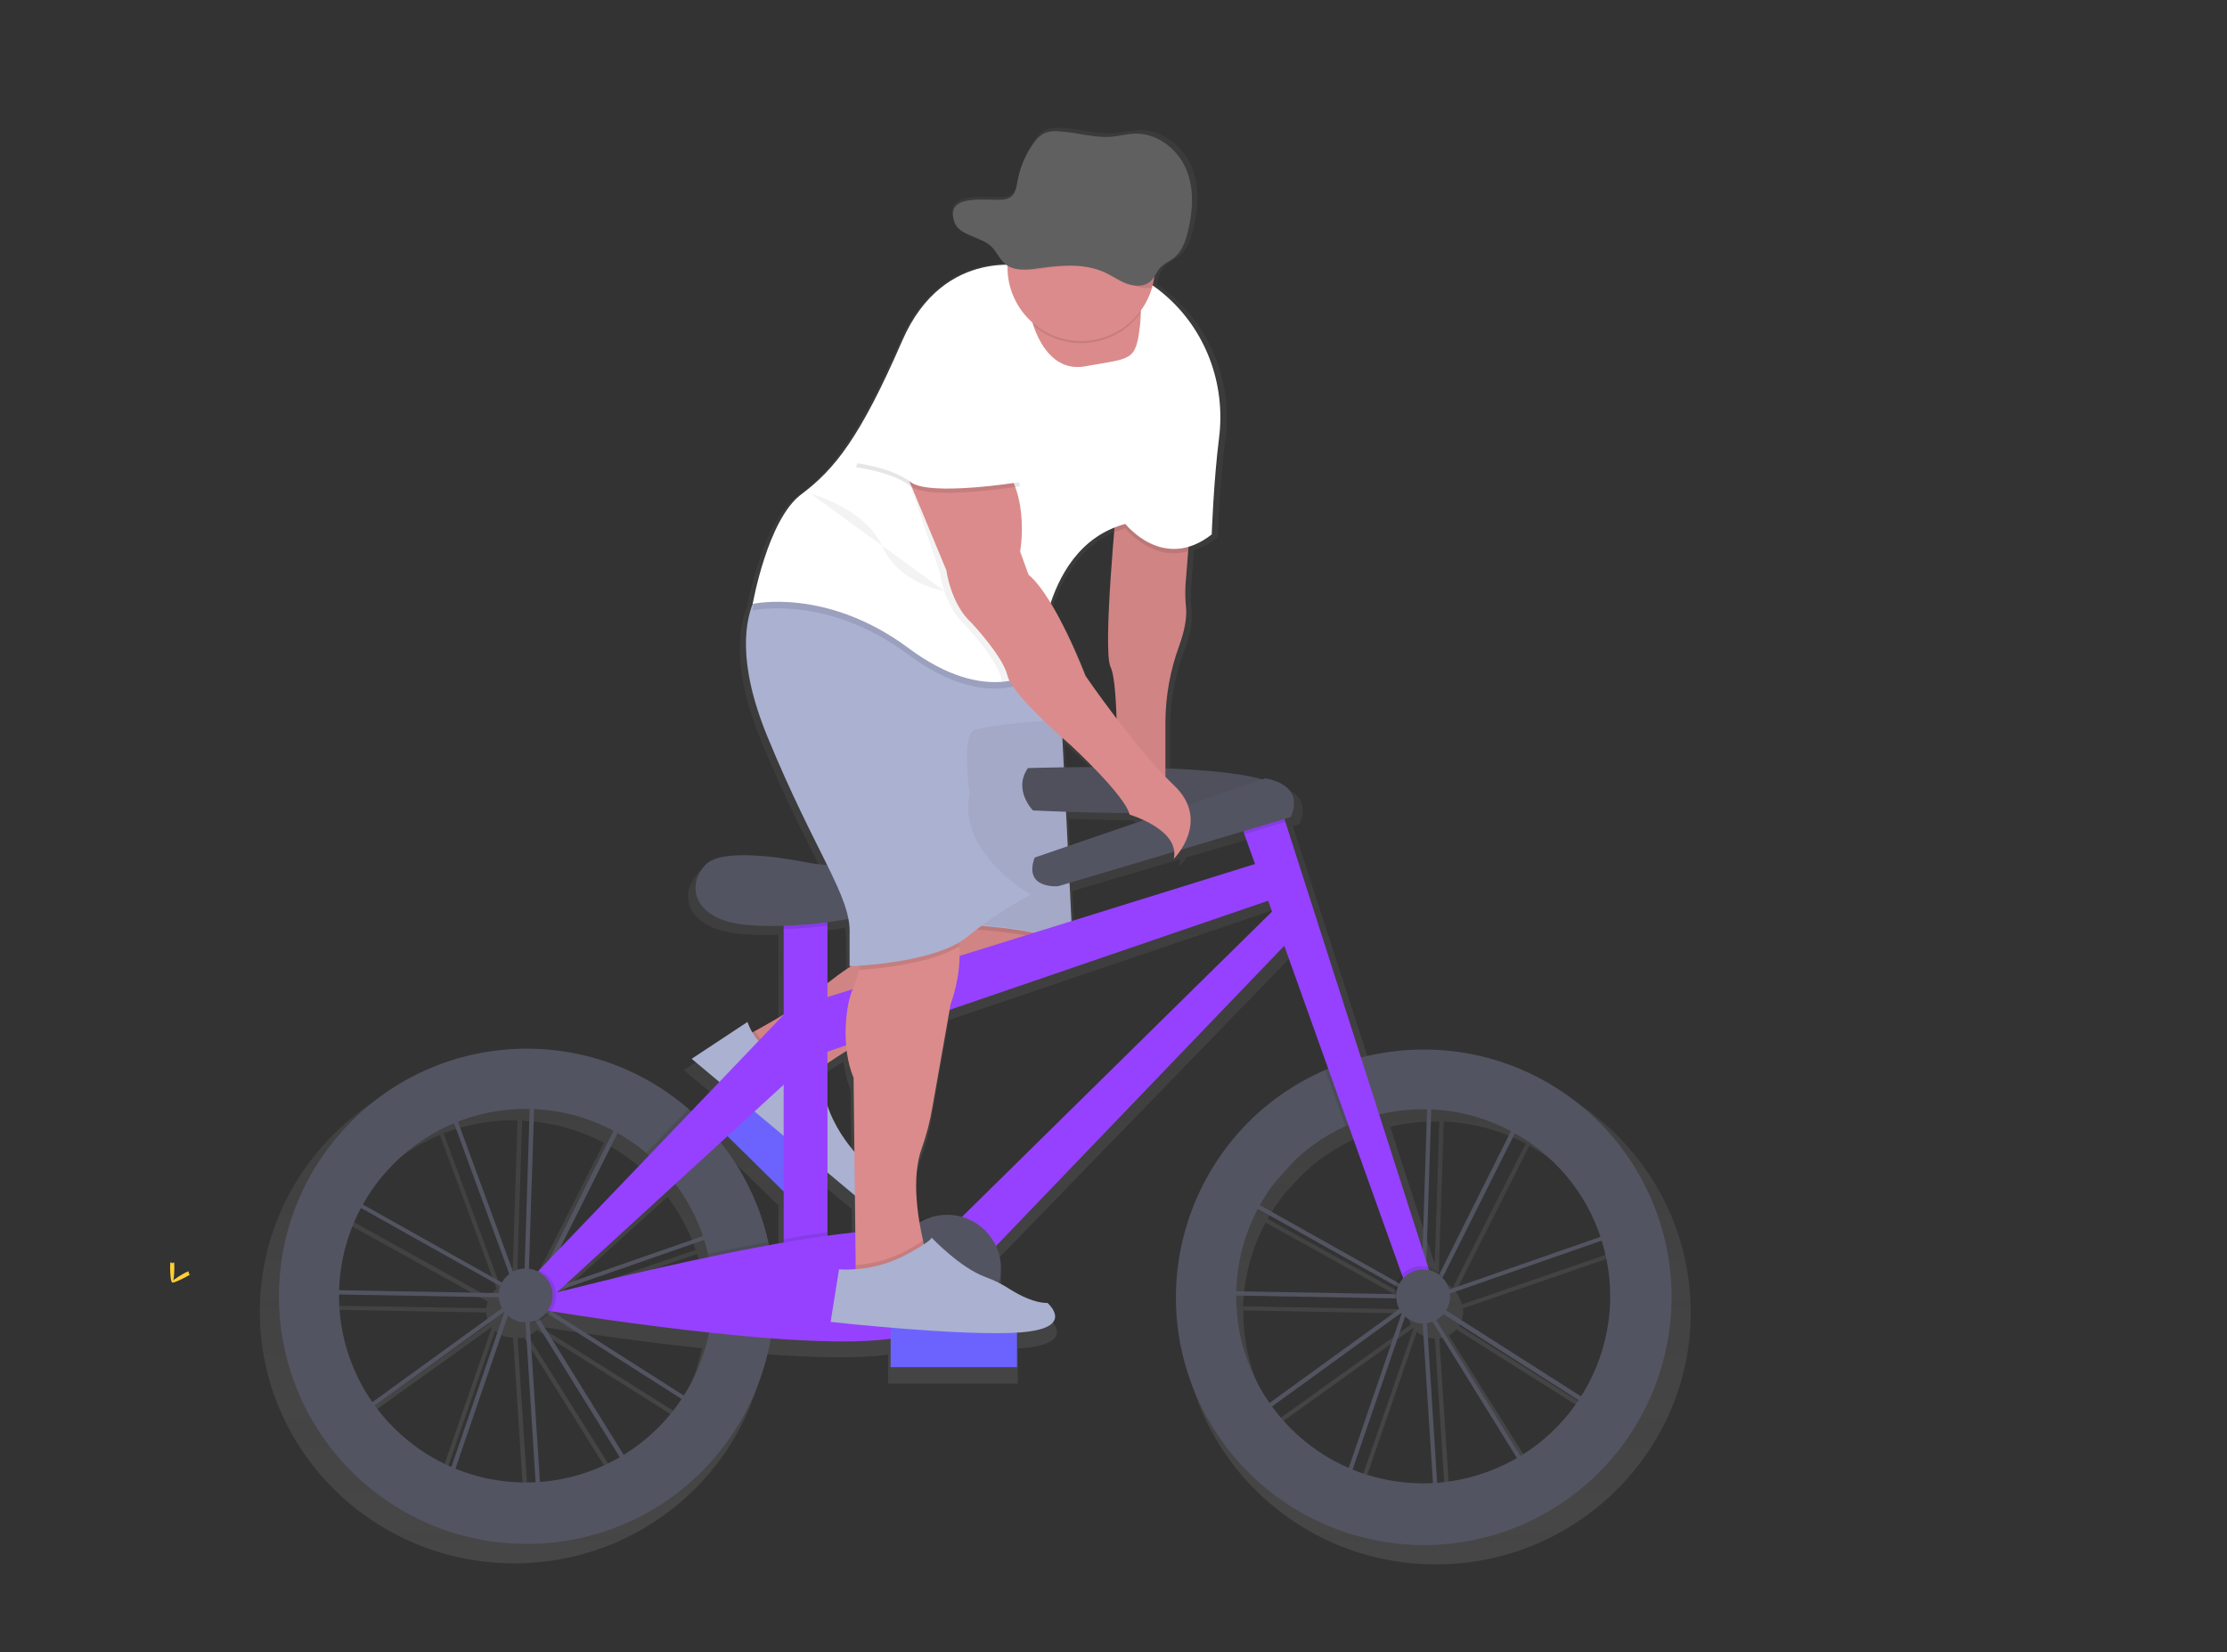 <?xml version="1.0" encoding="utf-8"?>
<!-- Generator: Adobe Illustrator 24.0.0, SVG Export Plug-In . SVG Version: 6.00 Build 0)  -->
<svg version="1.1" id="_x37_4ad5bb7-fdcd-4b2d-be88-4cebbebfa027"
	 xmlns="http://www.w3.org/2000/svg" xmlns:xlink="http://www.w3.org/1999/xlink" x="0px" y="0px" viewBox="0 0 1057.7 785"
	 style="enable-background:new 0 0 1057.7 785;" xml:space="preserve">
<rect x="0" y="0" width="1057.7" height="785" fill="#333333" stroke="none"/>
<style type="text/css">
	.st0{fill:#FFD037;}
	.st1{fill:url(#SVGID_1_);}
	.st2{fill:#535461;}
	.st3{fill:#6C63FF;}
	.st4{fill:#DB8B8B;}
	.st5{opacity:0.1;enable-background:new    ;}
	.st6{opacity:5.000000e-02;enable-background:new    ;}
	.st7{fill:#ABB1D1;}
	.st8{fill:none;stroke:#C1272D;stroke-miterlimit:10;}
	.st9{fill:#9641FF;}
	.st10{fill:#FFFFFF;}
	.st11{fill:#606060;}
</style>
<title>Ride a bicycle</title>
<path class="st0" d="M82.8,602.1c0,3.9-0.4,7-1,7s-1-3.1-1-7s0.5-2,1.1-2S82.8,598.3,82.8,602.1z"/>
<path class="st0" d="M88.2,606.7c-3.4,1.8-6.3,3-6.6,2.5s2.3-2.3,5.7-4.2s2.1-0.5,2.3,0S91.6,604.9,88.2,606.7z"/>
<linearGradient id="SVGID_1_" gradientUnits="userSpaceOnUse" x1="534.385" y1="-14.59" x2="534.385" y2="668.082" gradientTransform="matrix(1 0 0 -1 -71.15 728.49)">
	<stop  offset="0" style="stop-color:#808080;stop-opacity:0.25"/>
	<stop  offset="0.54" style="stop-color:#808080;stop-opacity:0.12"/>
	<stop  offset="1" style="stop-color:#808080;stop-opacity:0.1"/>
</linearGradient>
<path class="st1" d="M682.1,503.8c-10.4,0-20.7,1.3-30.7,3.9L614.5,394l-0.5-1.5l3.1-0.9c7.4-16.3-12.3-18.7-12.3-18.7l-1.7,0.6
	c-10.4-3-28.5-4.6-47.3-5.3v-22.7c0-12.5,2.3-24.8,6.7-36.5c0.5-1.4,1-2.8,1.4-4c0.1-0.3,0.2-0.5,0.2-0.8l0.1-0.5
	c0.1-0.3,0.2-0.7,0.3-1s0.1-0.5,0.2-0.7s0.1-0.5,0.2-0.7l0.1-0.3c0.1-0.3,0.2-0.7,0.2-1c0-0.1,0-0.3,0.1-0.4s0.1-0.6,0.2-0.8
	s0.1-0.4,0.1-0.6s0.1-0.4,0.1-0.6s0-0.3,0-0.4s0.1-0.5,0.1-0.7v-0.2c0-0.3,0.1-0.6,0.1-0.9s0-0.3,0-0.4s0-0.4,0-0.6s0-0.2,0-0.3
	s0-0.4,0-0.6s0-0.4,0-0.6s0-0.2,0-0.2s0-0.3,0-0.5s0-0.2,0-0.3s0-0.2,0-0.4s0-0.3,0-0.4s0-0.2,0-0.4s0-0.2,0-0.3
	c-0.4-3.9-0.4-7.8-0.2-11.6l1.4-17.5c4.1-1.3,8-3.3,11.3-6c0,0,0.9-26.1,3.6-46.8c3.5-26.1-6.6-52.3-26.8-69.2
	c-1.8-1.5-3.7-2.9-5.6-4.3c0.4-1.4,0.7-2.9,0.8-4.3c0.9-1.6,2-3.2,3.2-4.6c1.7-1.7,4-2.6,5.9-4c4.2-3.1,6-8.2,7.2-13.1
	c2.5-10,3.2-20.9-1-30.4s-14.3-17.3-25.3-16.8c-3.4,0.2-6.7,1-10,1.4c-8.8,0.9-17.5-2-26.3-2.5c-2.6-0.3-5.1,0-7.5,1
	c-1.8,1-3.3,2.3-4.5,4c-4,5.2-6.8,11.3-8.1,17.8c-1.1,4.9-1.1,9.3-7.1,10c-6.8,0.9-28.6-3.7-24,10.6c2.2,6.8,12.7,7,18.1,12
	c2.8,2.6,4.1,6.4,7.2,8.8l0.1,0.1c-14,0.2-37.1,5.8-50.7,36.7c-20.5,46.8-32.9,62-49.3,74.2c-15.6,11.6-22.9,49-23.6,52.6
	c-4.3,10.9-6.7,31,7.1,64.3c11.7,28.3,21.9,47.5,29.1,61.9l-1.4-0.1c-3-0.2-6-0.6-8.9-1.2c-11.6-2.2-40.8-6.8-48.7,1
	c-9.9,9.8-6.6,26.9,19.7,29.3c6,0.5,12.1,0.6,18.1,0.4v42.8l-0.6,0.3l0,0c-5.1,3.1-10.1,5.8-13.5,7.6l-1.2,0.7c-1-1.6-1.8-3.3-2.4-5
	l-27.2,17.9l13.5,11.2l-13.7,14.2c-0.4-0.4-0.9-0.8-1.3-1.2c-22-18.8-50-29.1-79-29.1c-66.8,0-120.9,53.5-120.9,119.6
	s54.1,119.6,120.9,119.6c59.8,0,109.4-43,119.1-99.4c23,1.7,44.4,2.2,58.4,0.2v13.8h61.6v-16.7l1.5-0.1c27.7-2,13.3-14.2,13.3-14.2
	c-6.4,0-13.4-3.5-18.3-6.6c-1.7-1.1-3.5-2.1-5.3-3c1.7-5.9,1.2-12.3-1.4-17.8l140.6-145l21.5,59.4l-1.4,0.6
	c-42.8,18.4-72.7,60.6-72.7,109.7c0,66.1,54.1,119.6,120.8,119.6S803,689.5,803,623.5S748.8,503.8,682.1,503.8z M688.6,713.1
	l-5-77.2c0.9-0.1,1.8-0.4,2.7-0.7l41.3,65.9C715.6,708,702.3,712.1,688.6,713.1L688.6,713.1z M608,676.2l63.3-45.4l0.1,0.2
	l-25.9,74.9C630.5,699.5,617.6,689.3,608,676.2L608,676.2z M724.6,543.3l-34.7,68.6c-1.6-1.5-3.6-2.6-5.8-3.1l-0.8-2.6l2.4-73.4
	C699.2,533.4,712.5,536.9,724.6,543.3L724.6,543.3z M681.4,600.5l-21.1-65.2c7-1.7,14.2-2.5,21.4-2.5h1.9L681.4,600.5z M643.8,540.9
	c0.5-0.2,1-0.4,1.4-0.6l26.1,72.2c-1,1-1.9,2.3-2.5,3.6L602,579c2.5-4.4,5.4-8.6,8.6-12.5l7.5-8.1
	C625.6,551.1,634.3,545.2,643.8,540.9z M601.1,580.8l67.1,37.3c-0.3,1.1-0.5,2.2-0.5,3.4c0,0.2,0,0.3,0,0.5l-77.3-1.4
	C590.9,606.7,594.5,593,601.1,580.8L601.1,580.8z M694.8,621.6l74-25.5c8,25.3,4.3,52.9-10,75.3l-65.9-41.5c1.3-2,2-4.4,2-6.8
	C694.9,622.6,694.9,622.1,694.8,621.6L694.8,621.6z M768.2,594.2l-73.8,25.5c-0.7-2.1-1.7-4.2-3-6.1l35-69.3
	C746.1,555.2,760.9,572.9,768.2,594.2L768.2,594.2z M594.5,399.9l5.2,14.3l-89.5,27.6l-0.9-18.5l51-15c0.1,1.1,0,2.3-0.2,3.4
	c1.3-1.4,2.4-2.8,3.5-4.4l30.4-8.9L594.5,399.9z M250.8,712.7l-5-77c1,0,2-0.1,3-0.4l41,65.5C277.8,707.6,264.5,711.7,250.8,712.7z
	 M170.2,675.8l63.3-45.3l0.1,0.2l-25.9,74.8C192.7,699.1,179.8,688.8,170.2,675.8L170.2,675.8z M152.7,620.2
	c0.4-13.9,4-27.5,10.6-39.8l68.3,37.9c-0.4,1-0.6,2.1-0.7,3.2L152.7,620.2z M286.8,542.9l-31.6,62.6l-4.8,5
	c-1.5-0.6-3.1-0.9-4.7-0.9h-0.2l2.5-77.2C261.4,533,274.7,536.5,286.8,542.9L286.8,542.9z M317,568.6c5.8,7.6,10.3,16.1,13.4,25.2
	l-66.5,22.9L317,568.6z M260.1,620.2l71-24.5c0.7,2.2,1.3,4.4,1.8,6.7c0.1,0.5,0.2,1,0.3,1.5c-31.9,6.6-61.7,14-74.1,17.1
	L260.1,620.2z M243.3,609.6c-2,0.1-3.9,0.6-5.7,1.5l-26.9-72.7c10.6-4.1,21.8-6.2,33.2-6.2c0.6,0,1.3,0,1.9,0L243.3,609.6z
	 M235.9,612.3c-1.4,1.1-2.6,2.5-3.5,4l-68.1-37.8c2.5-4.4,5.4-8.6,8.6-12.5l7.5-8.1c8.3-8,17.9-14.3,28.5-18.7L235.9,612.3z
	 M333.4,640.5c-2.2,10.8-6.4,21.2-12.4,30.5l-64.7-40.8C269.5,632.3,300.6,637,333.4,640.5z M362.2,596.7c-4-17.6-12-34-23.3-48
	l3.2-2.9l27.6,26.9V597c-2.4,0.4-4.7,0.8-7.1,1.3C362.5,597.7,362.4,597.2,362.2,596.7L362.2,596.7z M369.7,545.6l-0.6-0.6
	L369.7,545.6L369.7,545.6z M391.1,510.4L391.1,510.4l1.6-1l0.7-0.5l0.7-0.5l0.8-0.5l0.8-0.5l1-0.6l0.8-0.5l1.2-0.7l0.7-0.4l1.2-0.8
	c0.5,4.5,1.6,9,3.4,13.2l0.4,35.8c-5.8-6.5-10.3-14.1-13.2-22.3L391.1,510.4z M505.7,353.4c2.4,2.2,4,3.5,4,3.5s5.1,4.6,11,10.6
	c-5.2,0-10,0-14.3,0.1L505.7,353.4z M507.5,389c8.3,0.3,19.2,0.6,30.8,0.7c0.1,0.3,0.2,0.5,0.2,0.7c2.4,0.7,4.7,1.6,6.9,2.7
	l-37.1,12.6L507.5,389z M516.9,323.3c0,0-7.6-20-16.9-35.1c4.9-14.4,14.1-29.6,31.1-36.3l-0.1,1.4l-0.1,0.7
	c-0.5,6.3-1.2,14-1.7,21.9v0.5c-0.1,0.9-0.1,1.9-0.2,2.8v0.5l-0.1,1.2l-0.1,1.1l-0.1,1c0,0.7-0.1,1.3-0.1,2v0.6c0,0.6,0,1.1-0.1,1.7
	v0.7c0,0.7-0.1,1.4-0.1,2.1v0.1c0,0.8-0.1,1.5-0.1,2.3v0.3c0,0.7,0,1.4-0.1,2.1v0.2c-0.1,1.5-0.1,3-0.1,4.5v0.2
	c0,1.5-0.1,2.9-0.1,4.2v0.1c0,1.4,0,2.7,0,3.9l0,0c0,0.6,0,1.2,0,1.7v0.1c0,1.1,0.1,2.2,0.1,3.1v0.2c0.1,0.9,0.1,1.8,0.2,2.6v0.2
	c0,0.3,0.1,0.6,0.1,0.9v0.2c0.1,0.3,0.1,0.6,0.2,0.9v0.1c0,0.2,0.1,0.4,0.2,0.6l0,0.2c0.1,0.2,0.1,0.4,0.2,0.6
	c1.7,3.4,2.5,13.8,2.9,24.8C523.4,332.6,516.9,323.3,516.9,323.3L516.9,323.3z M391.1,592v-28.8l13.4,11.1l0,0l0.2,17.7
	c-4.3,0.4-8.9,1-13.6,1.6L391.1,592z M391.1,442.3c3.5-0.4,6.9-1,10.2-1.5c0.5,2.5,0.7,5,0.6,7.5v15.2h0.7c-4,2.5-7.8,5.2-11.5,8.1
	V442.3L391.1,442.3z M304.1,554.8l-44.2,45.7l28.6-56.7c5.1,2.8,9.8,6.1,14.3,9.8C303.3,554,303.7,554.5,304.1,554.8z M152.7,622.6
	c0-0.2,0-0.3,0-0.5l78.2,1.4c0.1,1.8,0.6,3.6,1.5,5.2L169,674.2C158.4,659.1,152.7,641.1,152.7,622.6z M243.9,712.9
	c-11.8,0-23.5-2.2-34.4-6.7l25.6-74c2.4,2.1,5.4,3.3,8.6,3.3l5,77.2C247.1,712.9,245.5,712.9,243.9,712.9L243.9,712.9z M291.6,699.7
	l-40.8-65.1c1.6-0.7,3-1.6,4.2-2.8l64.9,40.9C312.5,683.6,302.8,692.8,291.6,699.7z M456.7,584.6c-2.4-0.7-4.8-1-7.3-1h-0.8h-0.8
	c-4.2,0-8.3,1-12,2.8c-1.7-10.7-2.6-24.4,1.3-35c2.3-6.4,4.1-12.9,5.2-19.6l8.3-47.2L606,431.9l1.9,5.3L456.7,584.6z M590.5,623
	c0-0.2,0-0.3,0-0.5L668,624c0.6,1.8,1.3,3.5,2.1,5.2l-63.3,45.4C596.1,659.5,590.4,641.5,590.5,623z M681.7,713.3
	c-11.8,0-23.5-2.2-34.4-6.7l25.6-74c2.4,2.1,5.4,3.3,8.6,3.3l5,77.2C684.9,713.3,683.3,713.4,681.7,713.3z M729.3,700.1l-41.2-65.7
	c1.3-0.7,2.5-1.7,3.5-2.9l66,41.6C750.3,684,740.6,693.2,729.3,700.1L729.3,700.1z"/>
<path class="st2" d="M681.4,717.4l-6.3-97.9l-0.1-0.2l-6.3,2.2l-29.1,84.8l-46.3-32.8l73.7-53.4l0.1-0.2l0.4-0.2l4.8-3.5L595.1,573
	l-18.9,20.8l3,19.5l88.8,1.6v2l-90.5-1.6l-3.4-22.1l25.9-28.5l38.7-45.2l0.7,1.9l8.2-9l30.5,5.5v-1.2l2,0.1v1.5l45.4,8.1L683.1,611
	l-6.2,4.5v0.5v0.6l97.8-34.1l-11.6,91.2l-83-52.9l-2.9-1.6l48.9,78.9L681.4,717.4z M677.4,623.1l5.8,91.4l40-17.4L677.4,623.1z
	 M596.8,673.5l41.8,29.6l27.3-79.7L596.8,673.5z M679.2,617.8l2.1,1.2l80.3,51.2l10.8-84.9L679.2,617.8z M672.1,610.6l2.5,4l0.4-0.3
	l3-94.5l-29.7-5.3l-8.2,9L672.1,610.6z M596.7,571.6l74.8,42l-1.3-2.1l-31.6-86.3l-37.2,40.9L596.7,571.6z M680,520.2l-3,92.7
	l4.5-3.3l40.9-81.8L680,520.2z"/>
<path class="st2" d="M255.2,717L249,619l-0.1-0.2l-6.3,2.2l-29.1,84.9l-46.3-32.8l73.7-53.4l0.1-0.2l0.4-0.2l4.8-3.5l-77.2-43.3
	l-18.9,20.8l3,19.5l88.8,1.6v2l-90.5-1.6l-3.4-22.1l25.9-28.5l38.8-45.2l0.7,1.9l8.2-9l30.5,5.5v-1.2l2,0.1v1.5l45.4,8.1l-42.3,84.6
	l-6.2,4.5v0.5v0.6l97.8-34.1l-11.6,91.2l-83-52.9l-2.9-1.6l48.9,78.9L255.2,717z M251.2,622.7l5.9,91.4l40-17.4L251.2,622.7z
	 M170.6,673.1l41.8,29.6l27.3-79.7L170.6,673.1z M253,617.4l2.1,1.2l80.4,51.2l10.8-84.9L253,617.4z M245.9,610.2l2.5,4l0.4-0.3
	l3-94.5l-29.7-5.3l-8.2,9L245.9,610.2z M170.5,571.2l74.8,42L244,611l-31.6-86.3l-37.2,40.9L170.5,571.2z M253.9,519.8l-3,92.7
	l4.5-3.3l40.9-81.8L253.9,519.8z"/>
<rect x="349.5" y="510" transform="matrix(0.702 -0.712 0.712 0.702 -277.527 416.212)" class="st3" width="19" height="60"/>
<path class="st4" d="M354.5,492c0,0,24.8-13.1,34.4-21.5c5.8-5,12-9.6,18.5-13.5l31.1-18.9l65-5l3,11c0,0,5,16-45,30s-75,36-75,36
	S354.5,521,354.5,492z"/>
<path class="st5" d="M389.1,507.9c-1.8,1.3-2.6,2.1-2.6,2.1s-32,11-32-18c0,0,1.5-0.8,4-2.2c5,8.2,14,13.2,23.6,13.2h3.4
	L389.1,507.9z"/>
<path class="st6" d="M505.5,449.5c-2.8,5.9-12.4,15.6-44.1,24.4c-40.6,11.4-64.7,28-72.4,33.9c-1.8,1.3-2.6,2.1-2.6,2.1
	s-32,11-32-18c0,0,1.5-0.8,4-2.2c7.4-4.1,23.2-13,30.3-19.3c5.8-5,12-9.6,18.5-13.5l31.1-18.9l11.6-0.9l53.4-4.1l3,11
	C506.4,444,507.1,446.1,505.5,449.5z"/>
<path class="st7" d="M355,485.5L328.5,503l77.6,65c0,0,11.4-7,5.4-15c0,0-20-17-21-41l-6-8h-3.4C369.3,504,358.9,496.6,355,485.5z"
	/>
<path class="st5" d="M505.5,449.5c-16-7.7-55.1-8.6-55.1-8.6l-0.4-3.9l53.4-4.1l3,11C506.5,444,507.1,446.1,505.5,449.5z"/>
<path class="st7" d="M450.5,439c0,0,47,1,59,11l-6-121h-65L450.5,439z"/>
<path class="st6" d="M450.5,438.5c0,0,47,1,59,11l-6-121h-65L450.5,438.5z"/>
<path class="st2" d="M676.3,498.6c-10.6,0-21.2,1.4-31.4,4.2c-5.3,1.5-10.4,3.3-15.5,5.5c-59.6,25.9-87,95.2-61.2,154.8
	c25.9,59.6,95.2,87,154.8,61.2c59.6-25.9,87-95.2,61.2-154.8C765.6,526.5,723.2,498.6,676.3,498.6L676.3,498.6z M675.9,704.7
	c-49.1,0-88.8-39.8-88.8-88.9c0-34.8,20.3-66.3,51.9-80.8c4.7-2.1,9.6-3.9,14.6-5.2c47.5-12.3,96,16.2,108.3,63.7
	c12.3,47.5-16.2,96-63.7,108.3C691,703.7,683.5,704.7,675.9,704.7L675.9,704.7z"/>
<path class="st2" d="M488.2,364.9c0,0,117.6-4,120,11.2S490.6,385,490.6,385S481,375.3,488.2,364.9z"/>
<path class="st6" d="M488.2,364.9c0,0,117.6-4,120,11.2S490.6,385,490.6,385S481,375.3,488.2,364.9z"/>
<polygon class="st8" points="409.8,689.1 409.8,689.1 409.8,689.1 409.8,689.1 "/>
<rect x="372.2" y="425.8" class="st9" width="20.8" height="180.9"/>
<path class="st5" d="M393,425.8v13.9c-6.9,0.9-14,1.5-20.8,1.7v-15.6H393z"/>
<path class="st2" d="M391.4,410.8c-2.9-0.2-5.8-0.6-8.7-1.2c-11.3-2.2-39.7-6.7-47.4,1c-9.6,9.6-6.4,26.4,19.2,28.8
	s69.6-4,78.4-13.6C433,425.8,417.1,412.8,391.4,410.8z"/>
<polygon class="st9" points="387.4,475.4 605.9,407.4 613.1,424.2 389,501 "/>
<polygon class="st9" points="452.2,582.7 609.9,427.4 618.7,440.2 468.2,597 "/>
<path class="st5" d="M653.6,529.8c-5,1.3-9.9,3-14.6,5.2l-9.6-26.7c5-2.2,10.2-4,15.5-5.5L653.6,529.8z"/>
<polygon class="st9" points="680.3,608.3 669.1,614.7 591,396.3 587.5,386.6 605.9,376.1 610.5,390.5 "/>
<polygon class="st5" points="610.5,390.5 591,396.3 587.5,386.6 605.9,376.1 "/>
<path class="st2" d="M491.4,407.4l109.6-37.6c0,0,19.2,2.4,12,18.4L502.6,421C502.6,421,485.9,422.6,491.4,407.4z"/>
<path class="st2" d="M364.9,590c-4-17.8-12.1-34.5-23.7-48.6c-4.3-5.2-9-10.1-14.2-14.6c-49.2-42.5-123.5-37-165.9,12.2
	c-42.5,49.2-37,123.5,12.2,165.9s123.5,37,165.9-12.2c14.3-16.6,23.7-36.9,27.2-58.6c0.9-6.1,1.4-12.2,1.4-18.3
	C367.8,607.1,366.8,598.5,364.9,590z M249.7,704.3c-49-0.1-88.7-39.8-88.7-88.8c0.1-49,39.8-88.7,88.8-88.7
	c49,0.1,88.7,39.8,88.7,88.8c0,5.3-0.5,10.6-1.4,15.8C329.4,673.7,292.6,704.3,249.7,704.3z"/>
<path class="st5" d="M367.8,615.9c0,6.1-0.5,12.3-1.4,18.3c-9.6-0.7-19.5-1.7-29.2-2.7c2.2-11.9,1.9-24.1-0.8-35.9
	c9.5-2,19.1-3.9,28.6-5.6C366.8,598.5,367.8,607.2,367.8,615.9z"/>
<path class="st5" d="M393,585.4v21.3h-20.8v-18C379.4,587.4,386.4,586.3,393,585.4z"/>
<path class="st9" d="M258.5,615.5c0,0,168.1-44,181.7-27.2s28,39.2-14.4,47.2s-170.5-13.6-170.5-13.6L258.5,615.5z"/>
<path class="st5" d="M341.2,541.4l-21.4,19.5c-3.8-4.9-8.1-9.3-12.8-13.3l19.9-20.8C332.2,531.2,336.9,536.1,341.2,541.4z"/>
<polygon class="st9" points="252.9,606.7 378.6,475.4 382.6,505.8 259.3,618.7 "/>
<circle class="st5" cx="251.3" cy="615.5" r="12.8"/>
<ellipse transform="matrix(0.16 -0.987 0.987 0.16 -397.785 763.38)" class="st2" cx="249.7" cy="615.5" rx="12.8" ry="12.8"/>
<circle class="st5" cx="675.1" cy="614.3" r="12.8"/>
<circle class="st2" cx="675.9" cy="615.9" r="12.8"/>
<circle class="st5" cx="448.2" cy="602.7" r="25.6"/>
<circle class="st2" cx="449.8" cy="602.7" r="25.6"/>
<path class="st3" d="M443,600.7L443,600.7c3-2.3,7.3-1.6,9.5,1.4l20.3,27.2c2.2,3,1.6,7.3-1.4,9.5l0,0c-3,2.2-7.3,1.6-9.5-1.4
	l-20.3-27.2C439.4,607.3,440,603,443,600.7z"/>
<path class="st4" d="M565.5,247l-2.4,30.1c-0.3,3.8-0.2,7.6,0.2,11.5c0.3,3.4,0,9.3-3.3,18.3c-4.2,11.5-6.4,23.6-6.5,35.9V377l-23-4
	c0,0,1-48-3-56s3-79,3-79L565.5,247z"/>
<path class="st6" d="M564.3,261.9l-1.2,15.2c-0.3,3.8-0.2,7.6,0.2,11.4c0.3,3.4,0,9.3-3.3,18.3c-4.2,11.5-6.4,23.6-6.5,35.9V377
	l-23-4c0,0,1-48-3-56c-2.8-5.7-0.2-42.9,1.7-64.2c0.8-8.8,1.3-14.8,1.3-14.8l35,9L564.3,261.9z"/>
<path class="st4" d="M451.5,477l-8.7,49.2c-1.1,6.6-2.8,13-5,19.3c-5.1,13.9-1.8,33.3,0.6,43.9c1.1,4.7,2,7.6,2,7.6l-26,14l-8-6v-4
	l-1-89c-6-14-4-35,0-43c1.1-2.6,1.9-5.4,2.4-8.2c2-10.7,2.6-25.8,2.6-25.8s16-27,35-9c7,6.6,9.7,15.3,10.2,23.6
	C456.7,463.8,451.5,477,451.5,477z"/>
<path class="st5" d="M455.7,449.6c-13.9,8.2-38,10.6-47.8,11.2c2-10.7,2.6-25.8,2.6-25.8s16-27,35-9
	C452.5,432.6,455.1,441.3,455.7,449.6z"/>
<path class="st7" d="M489.5,425c-10.6,5.7-20.7,12.4-30,20c-16,13-56,14-56,14v-15c1-18-16-38-39-94c-14.7-35.8-10.6-56-5.8-66
	c2.8-5.6,5.8-8,5.8-8l125,24l4.5,13.4l9.5,28.6c0,0-35,2-41,5s-2,30-2,30C454.5,405,489.5,425,489.5,425z"/>
<path class="st5" d="M565.5,247l-1.2,14.9c-17.4,5-29.8-10.9-29.8-10.9c-1.8,0.5-3.6,1.1-5.3,1.8c0.8-8.8,1.3-14.8,1.3-14.8
	L565.5,247z"/>
<path class="st5" d="M493.9,313.4c-0.5,4.7-0.5,7.6-0.5,7.6s-23,19-62-10s-74-21-74-21s0.4-2.3,1.2-6c2.8-5.6,5.8-8,5.8-8l125,24
	L493.9,313.4z"/>
<path class="st10" d="M579,207.9c-2.6,20.4-3.5,46-3.5,46c-23,18-41-5-41-5c-21.7,5.8-31.9,24.8-36.7,41.4c-2.6,9-4,18.2-4.3,27.6
	c0,0-6.1,5-17.3,6c-10.6,0.9-25.8-1.9-44.7-16c-39-29-74-21-74-21s7-40,23-52s28-27,48-73c20-46,61-35,61-35s2-9,39,0
	c9,2.4,17.4,6.8,24.4,12.9C572.6,156.5,582.2,182.3,579,207.9z"/>
<path class="st4" d="M541.8,149.5c0,1.3-0.2,2.8-0.3,4.5c-2,18-4,16-26,20c-13.7,2.5-20.8-8.9-24.2-17.9c-1.2-3.3-2.2-6.6-2.8-10.1
	l48-8C536.5,138,542.3,136.3,541.8,149.5z"/>
<path class="st6" d="M497.7,290.4c-2.6,9-4,18.2-4.3,27.6c0,0-6.1,5-17.3,6c-0.3-0.6-0.6-1.3-0.7-2c-2-9-17-25-17-25
	c-10-9-12-25-12-25L430,223.5l-5.5-4.5c0,0,23-18,43-3s14,47,14,47l4,11C489.6,277.5,493.9,283.7,497.7,290.4z"/>
<path class="st4" d="M427.5,218l22,53c0,0,2,16,12,25c0,0,15,16,17,25s30,33,30,33s26,24,28,33c0,0,24,7,21,21c0,0,18-18,0-35
	s-42-52-42-52s-14-37-27-48l-4-11c0,0,6-32-14-47S427.5,218,427.5,218z"/>
<path class="st5" d="M440.5,597l-26,14l-8-6v-4c9-0.6,17.7-3.3,25.5-7.7c2.4-1.4,4.7-2.7,6.5-3.9C439.6,594,440.5,597,440.5,597z"/>
<path class="st5" d="M470.5,176l14,55c0,0-43,7-52,0s-26-9-26-9s18-52,28-58S470.5,176,470.5,176z"/>
<path class="st10" d="M470.5,174l14,55c0,0-43,7-52,0s-26-9-26-9s18-52,28-58S470.5,174,470.5,174z"/>
<path class="st5" d="M541.8,148.5c-11.3,15.7-33.2,19.2-48.9,7.8c-0.6-0.4-1.1-0.8-1.7-1.3c-1.2-3.3-2.2-6.6-2.8-10.1l48-8
	C536.5,137,542.3,135.3,541.8,148.5z"/>
<path class="st4" d="M548.5,127c0,19.3-15.7,35-35,35c-19.3,0-35-15.7-35-35c0-0.6,0-1.2,0-1.7c0.5-19.3,16.5-34.6,35.9-34.1
	C533.7,91.6,549,107.7,548.5,127z"/>
<path class="st5" d="M548.5,127c0,3.2-0.4,6.4-1.3,9.5c-2.7,0.6-5.5,0.3-8.1-0.7c-3.7-1.5-7-4-10.5-5.8c-10.1-5.1-22.1-4.1-33.3-2.4
	c-5.6,0.8-11.9,1.6-16.2-1.9c-0.2-0.1-0.3-0.2-0.4-0.4c0.5-19.3,16.5-34.6,35.9-34.1C533.7,91.6,549,107.7,548.5,127L548.5,127z"/>
<path class="st11" d="M453.2,105.3c2.1,6.7,12.4,6.9,17.6,11.8c2.7,2.6,4,6.3,7,8.6c4.2,3.2,10.2,2.5,15.5,1.7
	c10.7-1.5,22.2-2.4,31.8,2.2c3.4,1.6,6.5,3.9,10.1,5.2s8,1.5,10.9-0.9c2.3-1.9,3.2-5,5.3-7.1c1.6-1.6,3.9-2.6,5.8-4
	c4.1-3.1,5.8-8.1,7-12.9c2.4-9.9,3.1-20.5-1-29.9s-13.9-17-24.7-16.5c-3.3,0.2-6.5,1-9.8,1.4c-8.5,0.9-17-2-25.6-2.5
	c-2.5-0.3-5,0-7.3,1c-1.7,1-3.3,2.3-4.4,4c-3.9,5.1-6.6,11.1-7.9,17.5c-1,4.8-1,9.1-6.9,9.9C469.9,95.7,448.6,91.2,453.2,105.3z"/>
<path class="st6" d="M385,234.5c0,0,26,7,34,25s29.6,21.3,29.6,21.3"/>
<rect x="423" y="630.5" class="st3" width="60" height="19"/>
<path class="st7" d="M432,595.2c5.4-3,10.1-6,10.5-7.2c0,0,13.5,14.3,25.6,18.7c4.1,1.5,7.9,3.4,11.6,5.8c4.8,3,11.6,6.5,17.8,6.5
	c0,0,14,12-13,14s-90-5-90-5l4-25l0,0C410.2,603.7,421.8,601,432,595.2z"/>
</svg>
